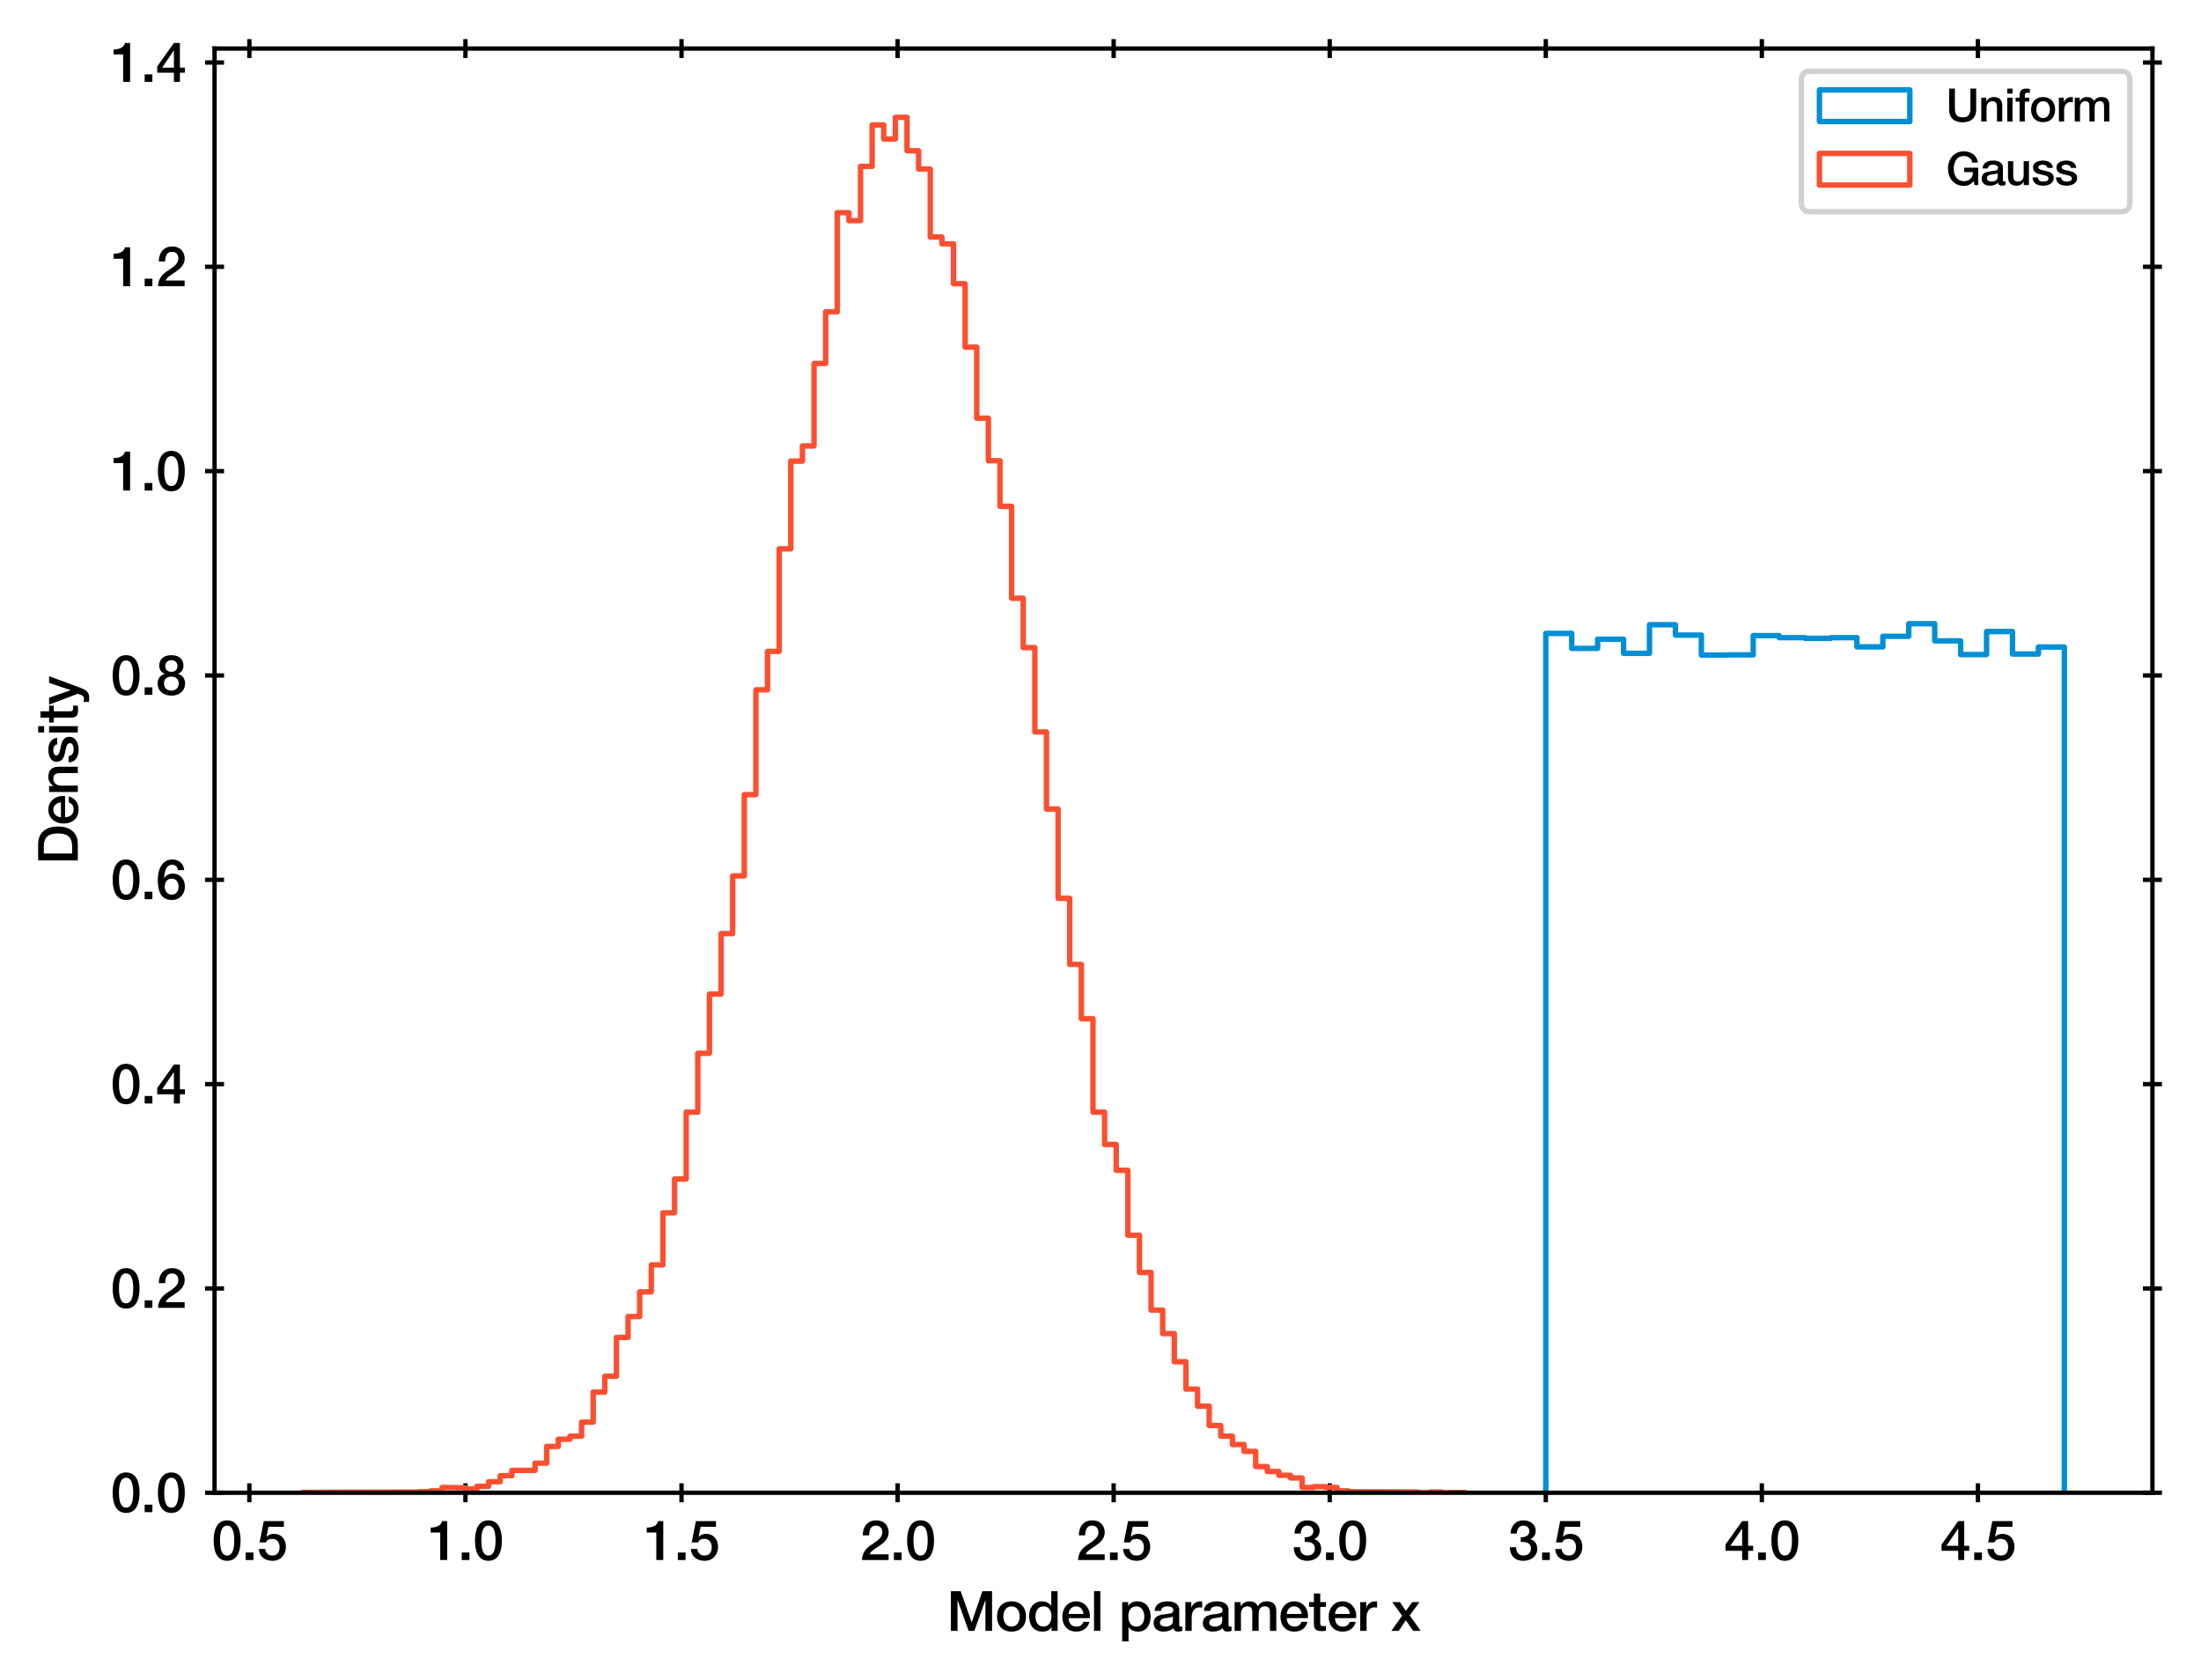 <?xml version="1.0" encoding="utf-8" standalone="no"?>
<!DOCTYPE svg PUBLIC "-//W3C//DTD SVG 1.1//EN"
  "http://www.w3.org/Graphics/SVG/1.1/DTD/svg11.dtd">
<svg height="309.612pt" version="1.1" viewBox="0 0 405.609 309.612" width="405.609pt" xmlns="http://www.w3.org/2000/svg" xmlns:xlink="http://www.w3.org/1999/xlink">
 <defs>
  <style type="text/css">*{stroke-linecap:butt;stroke-linejoin:round;}</style>
 </defs>
 <g id="figure_1">
  <g id="patch_1">
   <path d="M 0 309.612 
L 405.609 309.612 
L 405.609 0 
L 0 0 
z
" style="fill:#ffffff;"/>
  </g>
  <g id="axes_1">
   <g id="patch_2">
    <path d="M 39.539 275.062 
L 396.659 275.062 
L 396.659 8.95 
L 39.539 8.95 
z
" style="fill:#ffffff;"/>
   </g>
   <g id="matplotlib.axis_1">
    <g id="xtick_1">
     <g id="line2d_1">
      <defs>
       <path d="M 0 1.75 
L 0 -1.75 
" id="mb642fbcfe0" style="stroke:#000000;stroke-width:0.8;"/>
      </defs>
      <g>
       <use style="stroke:#000000;stroke-width:0.8;" x="45.957" xlink:href="#mb642fbcfe0" y="275.062"/>
      </g>
     </g>
     <g id="line2d_2">
      <g>
       <use style="stroke:#000000;stroke-width:0.8;" x="45.957" xlink:href="#mb642fbcfe0" y="8.95"/>
      </g>
     </g>
     <g id="text_1">
      <!-- 0.5 -->
      <g transform="translate(39.008 287.453)scale(0.1 -0.1)">
       <defs>
        <path d="M 1779 518 
C 1139 518 960 1306 960 2240 
C 960 3174 1139 3962 1779 3962 
C 2419 3962 2598 3174 2598 2240 
C 2598 1306 2419 518 1779 518 
z
M 1779 4570 
C 493 4570 230 3258 230 2240 
C 230 1222 493 -90 1779 -90 
C 3066 -90 3328 1222 3328 2240 
C 3328 3258 3066 4570 1779 4570 
z
" id="HelveticaNeue-Medium-30" transform="scale(0.016)"/>
        <path d="M 442 0 
L 1331 0 
L 1331 864 
L 442 864 
L 442 0 
z
" id="HelveticaNeue-Medium-2e" transform="scale(0.016)"/>
        <path d="M 307 2029 
L 1037 2029 
C 1152 2342 1453 2438 1760 2438 
C 2349 2438 2611 1997 2611 1504 
C 2611 960 2400 518 1779 518 
C 1306 518 998 794 954 1274 
L 224 1274 
C 256 378 928 -90 1792 -90 
C 2893 -90 3341 800 3341 1517 
C 3341 2374 2829 3014 1939 3014 
C 1638 3014 1312 2893 1114 2675 
L 1101 2688 
L 1331 3827 
L 3104 3827 
L 3104 4480 
L 787 4480 
L 307 2029 
z
" id="HelveticaNeue-Medium-35" transform="scale(0.016)"/>
       </defs>
       <use xlink:href="#HelveticaNeue-Medium-30"/>
       <use x="55.6" xlink:href="#HelveticaNeue-Medium-2e"/>
       <use x="83.4" xlink:href="#HelveticaNeue-Medium-35"/>
      </g>
     </g>
    </g>
    <g id="xtick_2">
     <g id="line2d_3">
      <g>
       <use style="stroke:#000000;stroke-width:0.8;" x="85.775" xlink:href="#mb642fbcfe0" y="275.062"/>
      </g>
     </g>
     <g id="line2d_4">
      <g>
       <use style="stroke:#000000;stroke-width:0.8;" x="85.775" xlink:href="#mb642fbcfe0" y="8.95"/>
      </g>
     </g>
     <g id="text_2">
      <!-- 1.0 -->
      <g transform="translate(78.826 287.453)scale(0.1 -0.1)">
       <defs>
        <path d="M 339 3162 
L 1440 3162 
L 1440 0 
L 2240 0 
L 2240 4480 
L 1645 4480 
C 1536 3942 954 3731 339 3738 
L 339 3162 
z
" id="HelveticaNeue-Medium-31" transform="scale(0.016)"/>
       </defs>
       <use xlink:href="#HelveticaNeue-Medium-31"/>
       <use x="55.6" xlink:href="#HelveticaNeue-Medium-2e"/>
       <use x="83.4" xlink:href="#HelveticaNeue-Medium-30"/>
      </g>
     </g>
    </g>
    <g id="xtick_3">
     <g id="line2d_5">
      <g>
       <use style="stroke:#000000;stroke-width:0.8;" x="125.593" xlink:href="#mb642fbcfe0" y="275.062"/>
      </g>
     </g>
     <g id="line2d_6">
      <g>
       <use style="stroke:#000000;stroke-width:0.8;" x="125.593" xlink:href="#mb642fbcfe0" y="8.95"/>
      </g>
     </g>
     <g id="text_3">
      <!-- 1.5 -->
      <g transform="translate(118.643 287.453)scale(0.1 -0.1)">
       <use xlink:href="#HelveticaNeue-Medium-31"/>
       <use x="55.6" xlink:href="#HelveticaNeue-Medium-2e"/>
       <use x="83.4" xlink:href="#HelveticaNeue-Medium-35"/>
      </g>
     </g>
    </g>
    <g id="xtick_4">
     <g id="line2d_7">
      <g>
       <use style="stroke:#000000;stroke-width:0.8;" x="165.41" xlink:href="#mb642fbcfe0" y="275.062"/>
      </g>
     </g>
     <g id="line2d_8">
      <g>
       <use style="stroke:#000000;stroke-width:0.8;" x="165.41" xlink:href="#mb642fbcfe0" y="8.95"/>
      </g>
     </g>
     <g id="text_4">
      <!-- 2.0 -->
      <g transform="translate(158.461 287.453)scale(0.1 -0.1)">
       <defs>
        <path d="M 3309 653 
L 1126 653 
C 1254 1050 1798 1325 2317 1683 
C 2829 2042 3315 2483 3315 3194 
C 3315 3770 2970 4570 1875 4570 
C 877 4570 333 3834 333 2842 
L 1062 2842 
C 1082 3469 1254 3962 1830 3962 
C 2458 3962 2592 3488 2586 3168 
C 2573 2470 1818 2118 1235 1696 
C 634 1293 256 736 250 0 
L 3309 0 
L 3309 653 
z
" id="HelveticaNeue-Medium-32" transform="scale(0.016)"/>
       </defs>
       <use xlink:href="#HelveticaNeue-Medium-32"/>
       <use x="55.6" xlink:href="#HelveticaNeue-Medium-2e"/>
       <use x="83.4" xlink:href="#HelveticaNeue-Medium-30"/>
      </g>
     </g>
    </g>
    <g id="xtick_5">
     <g id="line2d_9">
      <g>
       <use style="stroke:#000000;stroke-width:0.8;" x="205.228" xlink:href="#mb642fbcfe0" y="275.062"/>
      </g>
     </g>
     <g id="line2d_10">
      <g>
       <use style="stroke:#000000;stroke-width:0.8;" x="205.228" xlink:href="#mb642fbcfe0" y="8.95"/>
      </g>
     </g>
     <g id="text_5">
      <!-- 2.5 -->
      <g transform="translate(198.279 287.453)scale(0.1 -0.1)">
       <use xlink:href="#HelveticaNeue-Medium-32"/>
       <use x="55.6" xlink:href="#HelveticaNeue-Medium-2e"/>
       <use x="83.4" xlink:href="#HelveticaNeue-Medium-35"/>
      </g>
     </g>
    </g>
    <g id="xtick_6">
     <g id="line2d_11">
      <g>
       <use style="stroke:#000000;stroke-width:0.8;" x="245.046" xlink:href="#mb642fbcfe0" y="275.062"/>
      </g>
     </g>
     <g id="line2d_12">
      <g>
       <use style="stroke:#000000;stroke-width:0.8;" x="245.046" xlink:href="#mb642fbcfe0" y="8.95"/>
      </g>
     </g>
     <g id="text_6">
      <!-- 3.0 -->
      <g transform="translate(238.097 287.453)scale(0.1 -0.1)">
       <defs>
        <path d="M 1459 2080 
C 2035 2106 2630 2016 2630 1318 
C 2630 806 2259 518 1773 518 
C 1203 518 909 928 928 1472 
L 198 1472 
C 218 538 736 -90 1773 -90 
C 2630 -90 3360 435 3360 1280 
C 3360 1856 3053 2298 2547 2400 
L 2547 2413 
C 2976 2566 3181 2925 3181 3373 
C 3181 4166 2464 4570 1766 4570 
C 864 4570 320 3917 282 3046 
L 1011 3046 
C 998 3507 1248 3962 1754 3962 
C 2157 3962 2451 3706 2451 3328 
C 2451 2778 1946 2605 1459 2624 
L 1459 2080 
z
" id="HelveticaNeue-Medium-33" transform="scale(0.016)"/>
       </defs>
       <use xlink:href="#HelveticaNeue-Medium-33"/>
       <use x="55.6" xlink:href="#HelveticaNeue-Medium-2e"/>
       <use x="83.4" xlink:href="#HelveticaNeue-Medium-30"/>
      </g>
     </g>
    </g>
    <g id="xtick_7">
     <g id="line2d_13">
      <g>
       <use style="stroke:#000000;stroke-width:0.8;" x="284.864" xlink:href="#mb642fbcfe0" y="275.062"/>
      </g>
     </g>
     <g id="line2d_14">
      <g>
       <use style="stroke:#000000;stroke-width:0.8;" x="284.864" xlink:href="#mb642fbcfe0" y="8.95"/>
      </g>
     </g>
     <g id="text_7">
      <!-- 3.5 -->
      <g transform="translate(277.915 287.453)scale(0.1 -0.1)">
       <use xlink:href="#HelveticaNeue-Medium-33"/>
       <use x="55.6" xlink:href="#HelveticaNeue-Medium-2e"/>
       <use x="83.4" xlink:href="#HelveticaNeue-Medium-35"/>
      </g>
     </g>
    </g>
    <g id="xtick_8">
     <g id="line2d_15">
      <g>
       <use style="stroke:#000000;stroke-width:0.8;" x="324.682" xlink:href="#mb642fbcfe0" y="275.062"/>
      </g>
     </g>
     <g id="line2d_16">
      <g>
       <use style="stroke:#000000;stroke-width:0.8;" x="324.682" xlink:href="#mb642fbcfe0" y="8.95"/>
      </g>
     </g>
     <g id="text_8">
      <!-- 4.0 -->
      <g transform="translate(317.732 287.453)scale(0.1 -0.1)">
       <defs>
        <path d="M 3341 1638 
L 2765 1638 
L 2765 4480 
L 2074 4480 
L 154 1786 
L 154 1062 
L 2074 1062 
L 2074 0 
L 2765 0 
L 2765 1062 
L 3341 1062 
L 3341 1638 
z
M 2061 3610 
L 2074 3610 
L 2074 1638 
L 717 1638 
L 2061 3610 
z
" id="HelveticaNeue-Medium-34" transform="scale(0.016)"/>
       </defs>
       <use xlink:href="#HelveticaNeue-Medium-34"/>
       <use x="55.6" xlink:href="#HelveticaNeue-Medium-2e"/>
       <use x="83.4" xlink:href="#HelveticaNeue-Medium-30"/>
      </g>
     </g>
    </g>
    <g id="xtick_9">
     <g id="line2d_17">
      <g>
       <use style="stroke:#000000;stroke-width:0.8;" x="364.499" xlink:href="#mb642fbcfe0" y="275.062"/>
      </g>
     </g>
     <g id="line2d_18">
      <g>
       <use style="stroke:#000000;stroke-width:0.8;" x="364.499" xlink:href="#mb642fbcfe0" y="8.95"/>
      </g>
     </g>
     <g id="text_9">
      <!-- 4.5 -->
      <g transform="translate(357.55 287.453)scale(0.1 -0.1)">
       <use xlink:href="#HelveticaNeue-Medium-34"/>
       <use x="55.6" xlink:href="#HelveticaNeue-Medium-2e"/>
       <use x="83.4" xlink:href="#HelveticaNeue-Medium-35"/>
      </g>
     </g>
    </g>
    <g id="text_10">
     <!-- Model parameter x -->
     <g transform="translate(174.476 300.503)scale(0.1 -0.1)">
      <defs>
       <path d="M 474 0 
L 1235 0 
L 1235 3526 
L 1248 3526 
L 2515 0 
L 3174 0 
L 4442 3526 
L 4454 3526 
L 4454 0 
L 5216 0 
L 5216 4570 
L 4102 4570 
L 2874 992 
L 2861 992 
L 1600 4570 
L 474 4570 
L 474 0 
z
" id="HelveticaNeue-Medium-4d" transform="scale(0.016)"/>
       <path d="M 1901 486 
C 1248 486 960 1082 960 1658 
C 960 2227 1248 2822 1901 2822 
C 2554 2822 2842 2227 2842 1658 
C 2842 1082 2554 486 1901 486 
z
M 1901 -90 
C 2963 -90 3571 640 3571 1658 
C 3571 2669 2963 3398 1901 3398 
C 838 3398 230 2669 230 1658 
C 230 640 838 -90 1901 -90 
z
" id="HelveticaNeue-Medium-6f" transform="scale(0.016)"/>
       <path d="M 954 1619 
C 954 2214 1197 2822 1882 2822 
C 2445 2822 2797 2387 2797 1658 
C 2797 1082 2522 486 1869 486 
C 1235 486 954 1050 954 1619 
z
M 3501 4570 
L 2771 4570 
L 2771 2880 
L 2758 2880 
C 2534 3245 2074 3398 1658 3398 
C 934 3398 224 2874 224 1677 
C 224 685 730 -90 1773 -90 
C 2189 -90 2605 70 2797 448 
L 2810 448 
L 2810 0 
L 3501 0 
L 3501 4570 
z
" id="HelveticaNeue-Medium-64" transform="scale(0.016)"/>
       <path d="M 3386 1466 
C 3507 2458 2867 3398 1824 3398 
C 838 3398 224 2592 224 1651 
C 224 634 806 -90 1843 -90 
C 2566 -90 3181 314 3341 1037 
L 2650 1037 
C 2522 672 2266 486 1843 486 
C 1235 486 954 947 954 1466 
L 3386 1466 
z
M 954 1946 
C 973 2438 1318 2822 1824 2822 
C 2317 2822 2630 2406 2656 1946 
L 954 1946 
z
" id="HelveticaNeue-Medium-65" transform="scale(0.016)"/>
       <path d="M 403 0 
L 1133 0 
L 1133 4570 
L 403 4570 
L 403 0 
z
" id="HelveticaNeue-Medium-6c" transform="scale(0.016)"/>
       <path id="HelveticaNeue-Medium-20" transform="scale(0.016)"/>
       <path d="M 2950 1651 
C 2950 1075 2701 486 2035 486 
C 1446 486 1107 986 1107 1651 
C 1107 2355 1421 2822 2035 2822 
C 2637 2822 2950 2253 2950 1651 
z
M 403 -1222 
L 1133 -1222 
L 1133 429 
L 1146 429 
C 1376 64 1830 -90 2253 -90 
C 3232 -90 3680 749 3680 1638 
C 3680 2605 3174 3398 2131 3398 
C 1709 3398 1312 3238 1107 2861 
L 1094 2861 
L 1094 3309 
L 403 3309 
L 403 -1222 
z
" id="HelveticaNeue-Medium-70" transform="scale(0.016)"/>
       <path d="M 2426 1114 
C 2426 653 1926 486 1606 486 
C 1350 486 934 582 934 909 
C 934 1293 1216 1408 1530 1459 
C 1850 1517 2202 1510 2426 1658 
L 2426 1114 
z
M 3155 2438 
C 3155 3136 2477 3398 1830 3398 
C 1101 3398 378 3149 326 2298 
L 1056 2298 
C 1088 2656 1376 2822 1786 2822 
C 2080 2822 2470 2752 2470 2374 
C 2470 1946 2003 2003 1478 1907 
C 864 1837 205 1702 205 877 
C 205 230 742 -90 1338 -90 
C 1728 -90 2195 32 2483 314 
C 2541 13 2752 -90 3046 -90 
C 3168 -90 3398 -45 3507 -6 
L 3507 499 
C 3430 486 3373 486 3328 486 
C 3194 486 3155 557 3155 736 
L 3155 2438 
z
" id="HelveticaNeue-Medium-61" transform="scale(0.016)"/>
       <path d="M 384 0 
L 1114 0 
L 1114 1574 
C 1114 2304 1510 2707 2010 2707 
C 2112 2707 2221 2688 2323 2675 
L 2323 3379 
C 2259 3386 2214 3398 2048 3398 
C 1600 3398 1165 3021 1082 2669 
L 1069 2669 
L 1069 3309 
L 384 3309 
L 384 0 
z
" id="HelveticaNeue-Medium-72" transform="scale(0.016)"/>
       <path d="M 384 0 
L 1114 0 
L 1114 1965 
C 1114 2515 1459 2822 1837 2822 
C 2278 2822 2419 2579 2419 2125 
L 2419 0 
L 3149 0 
L 3149 1939 
C 3149 2496 3360 2822 3853 2822 
C 4422 2822 4454 2458 4454 1933 
L 4454 0 
L 5184 0 
L 5184 2285 
C 5184 3091 4774 3398 4077 3398 
C 3597 3398 3283 3187 3040 2848 
C 2893 3226 2515 3398 2112 3398 
C 1587 3398 1312 3174 1094 2848 
L 1075 2848 
L 1075 3309 
L 384 3309 
L 384 0 
z
" id="HelveticaNeue-Medium-6d" transform="scale(0.016)"/>
       <path d="M 51 2765 
L 602 2765 
L 602 813 
C 614 262 755 -32 1517 -32 
C 1677 -32 1830 -6 1990 6 
L 1990 570 
C 1888 544 1786 544 1683 544 
C 1357 544 1331 698 1331 998 
L 1331 2765 
L 1990 2765 
L 1990 3309 
L 1331 3309 
L 1331 4301 
L 602 4301 
L 602 3309 
L 51 3309 
L 51 2765 
z
" id="HelveticaNeue-Medium-74" transform="scale(0.016)"/>
       <path d="M 26 0 
L 883 0 
L 1696 1222 
L 2534 0 
L 3411 0 
L 2144 1779 
L 3270 3309 
L 2426 3309 
L 1702 2291 
L 1011 3309 
L 128 3309 
L 1274 1741 
L 26 0 
z
" id="HelveticaNeue-Medium-78" transform="scale(0.016)"/>
      </defs>
      <use xlink:href="#HelveticaNeue-Medium-4d"/>
      <use x="88.9" xlink:href="#HelveticaNeue-Medium-6f"/>
      <use x="148.2" xlink:href="#HelveticaNeue-Medium-64"/>
      <use x="209.3" xlink:href="#HelveticaNeue-Medium-65"/>
      <use x="264.9" xlink:href="#HelveticaNeue-Medium-6c"/>
      <use x="289" xlink:href="#HelveticaNeue-Medium-20"/>
      <use x="316.8" xlink:href="#HelveticaNeue-Medium-70"/>
      <use x="377.9" xlink:href="#HelveticaNeue-Medium-61"/>
      <use x="433.5" xlink:href="#HelveticaNeue-Medium-72"/>
      <use x="468.7" xlink:href="#HelveticaNeue-Medium-61"/>
      <use x="524.3" xlink:href="#HelveticaNeue-Medium-6d"/>
      <use x="611.3" xlink:href="#HelveticaNeue-Medium-65"/>
      <use x="666.9" xlink:href="#HelveticaNeue-Medium-74"/>
      <use x="700.2" xlink:href="#HelveticaNeue-Medium-65"/>
      <use x="755.8" xlink:href="#HelveticaNeue-Medium-72"/>
      <use x="791" xlink:href="#HelveticaNeue-Medium-20"/>
      <use x="818.8" xlink:href="#HelveticaNeue-Medium-78"/>
     </g>
    </g>
   </g>
   <g id="matplotlib.axis_2">
    <g id="ytick_1">
     <g id="line2d_19">
      <defs>
       <path d="M 1.75 0 
L -1.75 -0 
" id="m7cd2bf6c21" style="stroke:#000000;stroke-width:0.8;"/>
      </defs>
      <g>
       <use style="stroke:#000000;stroke-width:0.8;" x="39.539" xlink:href="#m7cd2bf6c21" y="275.062"/>
      </g>
     </g>
     <g id="line2d_20">
      <g>
       <use style="stroke:#000000;stroke-width:0.8;" x="396.659" xlink:href="#m7cd2bf6c21" y="275.062"/>
      </g>
     </g>
     <g id="text_11">
      <!-- 0.0 -->
      <g transform="translate(20.391 278.632)scale(0.1 -0.1)">
       <use xlink:href="#HelveticaNeue-Medium-30"/>
       <use x="55.6" xlink:href="#HelveticaNeue-Medium-2e"/>
       <use x="83.4" xlink:href="#HelveticaNeue-Medium-30"/>
      </g>
     </g>
    </g>
    <g id="ytick_2">
     <g id="line2d_21">
      <g>
       <use style="stroke:#000000;stroke-width:0.8;" x="39.539" xlink:href="#m7cd2bf6c21" y="237.412"/>
      </g>
     </g>
     <g id="line2d_22">
      <g>
       <use style="stroke:#000000;stroke-width:0.8;" x="396.659" xlink:href="#m7cd2bf6c21" y="237.412"/>
      </g>
     </g>
     <g id="text_12">
      <!-- 0.2 -->
      <g transform="translate(20.391 240.983)scale(0.1 -0.1)">
       <use xlink:href="#HelveticaNeue-Medium-30"/>
       <use x="55.6" xlink:href="#HelveticaNeue-Medium-2e"/>
       <use x="83.4" xlink:href="#HelveticaNeue-Medium-32"/>
      </g>
     </g>
    </g>
    <g id="ytick_3">
     <g id="line2d_23">
      <g>
       <use style="stroke:#000000;stroke-width:0.8;" x="39.539" xlink:href="#m7cd2bf6c21" y="199.763"/>
      </g>
     </g>
     <g id="line2d_24">
      <g>
       <use style="stroke:#000000;stroke-width:0.8;" x="396.659" xlink:href="#m7cd2bf6c21" y="199.763"/>
      </g>
     </g>
     <g id="text_13">
      <!-- 0.4 -->
      <g transform="translate(20.391 203.333)scale(0.1 -0.1)">
       <use xlink:href="#HelveticaNeue-Medium-30"/>
       <use x="55.6" xlink:href="#HelveticaNeue-Medium-2e"/>
       <use x="83.4" xlink:href="#HelveticaNeue-Medium-34"/>
      </g>
     </g>
    </g>
    <g id="ytick_4">
     <g id="line2d_25">
      <g>
       <use style="stroke:#000000;stroke-width:0.8;" x="39.539" xlink:href="#m7cd2bf6c21" y="162.114"/>
      </g>
     </g>
     <g id="line2d_26">
      <g>
       <use style="stroke:#000000;stroke-width:0.8;" x="396.659" xlink:href="#m7cd2bf6c21" y="162.114"/>
      </g>
     </g>
     <g id="text_14">
      <!-- 0.6 -->
      <g transform="translate(20.391 165.684)scale(0.1 -0.1)">
       <defs>
        <path d="M 1824 518 
C 1293 518 1018 966 1018 1453 
C 1018 1946 1293 2368 1824 2368 
C 2349 2368 2611 1933 2611 1453 
C 2611 973 2349 518 1824 518 
z
M 3258 3347 
C 3219 4077 2618 4570 1907 4570 
C 640 4570 218 3322 218 2253 
C 218 947 531 -90 1850 -90 
C 2746 -90 3341 570 3341 1440 
C 3341 2298 2816 2944 1926 2944 
C 1530 2944 1158 2765 960 2413 
L 947 2426 
C 992 3014 1082 3962 1875 3962 
C 2253 3962 2496 3712 2528 3347 
L 3258 3347 
z
" id="HelveticaNeue-Medium-36" transform="scale(0.016)"/>
       </defs>
       <use xlink:href="#HelveticaNeue-Medium-30"/>
       <use x="55.6" xlink:href="#HelveticaNeue-Medium-2e"/>
       <use x="83.4" xlink:href="#HelveticaNeue-Medium-36"/>
      </g>
     </g>
    </g>
    <g id="ytick_5">
     <g id="line2d_27">
      <g>
       <use style="stroke:#000000;stroke-width:0.8;" x="39.539" xlink:href="#m7cd2bf6c21" y="124.464"/>
      </g>
     </g>
     <g id="line2d_28">
      <g>
       <use style="stroke:#000000;stroke-width:0.8;" x="396.659" xlink:href="#m7cd2bf6c21" y="124.464"/>
      </g>
     </g>
     <g id="text_15">
      <!-- 0.8 -->
      <g transform="translate(20.391 128.034)scale(0.1 -0.1)">
       <defs>
        <path d="M 1779 486 
C 1293 486 928 794 928 1318 
C 928 1811 1293 2106 1779 2106 
C 2266 2106 2630 1811 2630 1318 
C 2630 794 2266 486 1779 486 
z
M 1779 -90 
C 2688 -90 3360 442 3360 1318 
C 3360 1882 3040 2285 2541 2413 
L 2541 2426 
C 2944 2579 3174 2912 3174 3347 
C 3174 4109 2669 4570 1779 4570 
C 890 4570 384 4109 384 3347 
C 384 2912 614 2579 1018 2426 
L 1018 2413 
C 518 2285 198 1882 198 1318 
C 198 442 870 -90 1779 -90 
z
M 1779 3994 
C 2170 3994 2483 3750 2483 3309 
C 2483 2886 2182 2650 1779 2650 
C 1376 2650 1075 2886 1075 3309 
C 1075 3750 1389 3994 1779 3994 
z
" id="HelveticaNeue-Medium-38" transform="scale(0.016)"/>
       </defs>
       <use xlink:href="#HelveticaNeue-Medium-30"/>
       <use x="55.6" xlink:href="#HelveticaNeue-Medium-2e"/>
       <use x="83.4" xlink:href="#HelveticaNeue-Medium-38"/>
      </g>
     </g>
    </g>
    <g id="ytick_6">
     <g id="line2d_29">
      <g>
       <use style="stroke:#000000;stroke-width:0.8;" x="39.539" xlink:href="#m7cd2bf6c21" y="86.815"/>
      </g>
     </g>
     <g id="line2d_30">
      <g>
       <use style="stroke:#000000;stroke-width:0.8;" x="396.659" xlink:href="#m7cd2bf6c21" y="86.815"/>
      </g>
     </g>
     <g id="text_16">
      <!-- 1.0 -->
      <g transform="translate(20.391 90.385)scale(0.1 -0.1)">
       <use xlink:href="#HelveticaNeue-Medium-31"/>
       <use x="55.6" xlink:href="#HelveticaNeue-Medium-2e"/>
       <use x="83.4" xlink:href="#HelveticaNeue-Medium-30"/>
      </g>
     </g>
    </g>
    <g id="ytick_7">
     <g id="line2d_31">
      <g>
       <use style="stroke:#000000;stroke-width:0.8;" x="39.539" xlink:href="#m7cd2bf6c21" y="49.165"/>
      </g>
     </g>
     <g id="line2d_32">
      <g>
       <use style="stroke:#000000;stroke-width:0.8;" x="396.659" xlink:href="#m7cd2bf6c21" y="49.165"/>
      </g>
     </g>
     <g id="text_17">
      <!-- 1.2 -->
      <g transform="translate(20.391 52.735)scale(0.1 -0.1)">
       <use xlink:href="#HelveticaNeue-Medium-31"/>
       <use x="55.6" xlink:href="#HelveticaNeue-Medium-2e"/>
       <use x="83.4" xlink:href="#HelveticaNeue-Medium-32"/>
      </g>
     </g>
    </g>
    <g id="ytick_8">
     <g id="line2d_33">
      <g>
       <use style="stroke:#000000;stroke-width:0.8;" x="39.539" xlink:href="#m7cd2bf6c21" y="11.516"/>
      </g>
     </g>
     <g id="line2d_34">
      <g>
       <use style="stroke:#000000;stroke-width:0.8;" x="396.659" xlink:href="#m7cd2bf6c21" y="11.516"/>
      </g>
     </g>
     <g id="text_18">
      <!-- 1.4 -->
      <g transform="translate(20.391 15.086)scale(0.1 -0.1)">
       <use xlink:href="#HelveticaNeue-Medium-31"/>
       <use x="55.6" xlink:href="#HelveticaNeue-Medium-2e"/>
       <use x="83.4" xlink:href="#HelveticaNeue-Medium-34"/>
      </g>
     </g>
    </g>
    <g id="text_19">
     <!-- Density -->
     <g transform="translate(14.341 159.326)rotate(-90)scale(0.1 -0.1)">
      <defs>
       <path d="M 1286 3917 
L 2074 3917 
C 3328 3917 3597 3200 3597 2285 
C 3597 1370 3328 653 2074 653 
L 1286 653 
L 1286 3917 
z
M 486 0 
L 2381 0 
C 3789 0 4397 1024 4397 2285 
C 4397 3546 3789 4570 2381 4570 
L 486 4570 
L 486 0 
z
" id="HelveticaNeue-Medium-44" transform="scale(0.016)"/>
       <path d="M 384 0 
L 1114 0 
L 1114 1952 
C 1114 2438 1427 2822 1914 2822 
C 2342 2822 2547 2598 2560 2080 
L 2560 0 
L 3290 0 
L 3290 2272 
C 3290 3014 2835 3398 2118 3398 
C 1683 3398 1306 3174 1088 2810 
L 1075 2822 
L 1075 3309 
L 384 3309 
L 384 0 
z
" id="HelveticaNeue-Medium-6e" transform="scale(0.016)"/>
       <path d="M 205 1062 
C 218 282 838 -90 1670 -90 
C 2355 -90 3149 198 3149 986 
C 3149 1638 2611 1830 2080 1952 
C 1542 2074 1005 2125 1005 2483 
C 1005 2771 1395 2822 1606 2822 
C 1926 2822 2214 2726 2278 2381 
L 3040 2381 
C 2950 3117 2336 3398 1658 3398 
C 1056 3398 275 3174 275 2451 
C 275 1779 800 1587 1338 1472 
C 1869 1350 2400 1306 2419 922 
C 2438 544 1958 486 1683 486 
C 1293 486 973 640 934 1062 
L 205 1062 
z
" id="HelveticaNeue-Medium-73" transform="scale(0.016)"/>
       <path d="M 403 0 
L 1133 0 
L 1133 3309 
L 403 3309 
L 403 0 
z
M 403 3878 
L 1133 3878 
L 1133 4570 
L 403 4570 
L 403 3878 
z
" id="HelveticaNeue-Medium-69" transform="scale(0.016)"/>
       <path d="M 1274 13 
L 1190 -243 
C 1101 -525 1018 -704 678 -704 
C 563 -704 448 -678 333 -659 
L 333 -1274 
C 499 -1299 666 -1312 838 -1312 
C 1600 -1312 1773 -774 2010 -179 
L 3296 3309 
L 2534 3309 
L 1696 838 
L 1683 838 
L 819 3309 
L 19 3309 
L 1274 13 
z
" id="HelveticaNeue-Medium-79" transform="scale(0.016)"/>
      </defs>
      <use xlink:href="#HelveticaNeue-Medium-44"/>
      <use x="72.2" xlink:href="#HelveticaNeue-Medium-65"/>
      <use x="127.8" xlink:href="#HelveticaNeue-Medium-6e"/>
      <use x="185.2" xlink:href="#HelveticaNeue-Medium-73"/>
      <use x="237.1" xlink:href="#HelveticaNeue-Medium-69"/>
      <use x="261.2" xlink:href="#HelveticaNeue-Medium-74"/>
      <use x="294.5" xlink:href="#HelveticaNeue-Medium-79"/>
     </g>
    </g>
   </g>
   <g id="patch_3">
    <path clip-path="url(#pbe9254cb3b)" d="M 284.864 275.062 
L 284.864 116.713 
L 289.642 116.713 
L 289.642 119.474 
L 294.42 119.474 
L 294.42 117.78 
L 299.199 117.78 
L 299.199 120.384 
L 303.977 120.384 
L 303.977 115.113 
L 308.755 115.113 
L 308.755 117.027 
L 313.533 117.027 
L 313.533 120.698 
L 318.311 120.698 
L 318.311 120.667 
L 323.089 120.667 
L 323.089 117.121 
L 327.867 117.121 
L 327.867 117.498 
L 332.645 117.498 
L 332.645 117.623 
L 337.423 117.623 
L 337.423 117.498 
L 342.201 117.498 
L 342.201 119.192 
L 346.98 119.192 
L 346.98 117.247 
L 351.758 117.247 
L 351.758 114.925 
L 356.536 114.925 
L 356.536 118.094 
L 361.314 118.094 
L 361.314 120.604 
L 366.092 120.604 
L 366.092 116.368 
L 370.87 116.368 
L 370.87 120.51 
L 375.648 120.51 
L 375.648 119.223 
L 380.426 119.223 
L 380.426 275.062 
" style="fill:none;stroke:#008fd5;stroke-linejoin:miter;"/>
   </g>
   <g id="patch_4">
    <path clip-path="url(#pbe9254cb3b)" d="M 55.772 275.062 
L 55.772 274.992 
L 77.19 274.922 
L 77.19 274.852 
L 79.332 274.852 
L 79.332 274.712 
L 81.474 274.712 
L 81.474 274.082 
L 85.758 274.152 
L 85.758 274.362 
L 87.9 274.362 
L 87.9 273.872 
L 90.041 273.872 
L 90.041 273.032 
L 92.183 273.032 
L 92.183 271.912 
L 94.325 271.912 
L 94.325 270.932 
L 98.609 270.932 
L 98.609 269.603 
L 100.751 269.603 
L 100.751 266.523 
L 102.893 266.523 
L 102.893 265.193 
L 105.034 265.193 
L 105.034 264.633 
L 107.176 264.633 
L 107.176 262.044 
L 109.318 262.044 
L 109.318 256.514 
L 111.46 256.514 
L 111.46 253.575 
L 113.602 253.575 
L 113.602 246.435 
L 115.744 246.435 
L 115.744 242.586 
L 117.886 242.586 
L 117.886 238.036 
L 120.027 238.036 
L 120.027 233.067 
L 122.169 233.067 
L 122.169 223.478 
L 124.311 223.478 
L 124.311 217.249 
L 126.453 217.249 
L 126.453 204.93 
L 128.595 204.93 
L 128.595 194.082 
L 130.737 194.082 
L 130.737 183.163 
L 132.879 183.163 
L 132.879 172.034 
L 135.02 172.034 
L 135.02 161.395 
L 137.162 161.395 
L 137.162 146.417 
L 139.304 146.417 
L 139.304 127.1 
L 141.446 127.1 
L 141.446 120.03 
L 143.588 120.03 
L 143.588 101.133 
L 145.73 101.133 
L 145.73 84.965 
L 147.871 84.965 
L 147.871 82.165 
L 150.013 82.165 
L 150.013 66.977 
L 152.155 66.977 
L 152.155 57.458 
L 154.297 57.458 
L 154.297 39.19 
L 156.439 39.19 
L 156.439 40.66 
L 158.581 40.66 
L 158.581 30.651 
L 160.723 30.651 
L 160.723 23.022 
L 162.864 23.022 
L 162.864 25.612 
L 165.006 25.612 
L 165.006 21.622 
L 167.148 21.622 
L 167.148 27.781 
L 169.29 27.781 
L 169.29 31.141 
L 171.432 31.141 
L 171.432 43.669 
L 173.574 43.669 
L 173.574 44.929 
L 175.716 44.929 
L 175.716 52.278 
L 177.857 52.278 
L 177.857 63.967 
L 179.999 63.967 
L 179.999 77.055 
L 182.141 77.055 
L 182.141 84.895 
L 184.283 84.895 
L 184.283 93.294 
L 186.425 93.294 
L 186.425 110.232 
L 188.567 110.232 
L 188.567 119.33 
L 190.709 119.33 
L 190.709 134.869 
L 192.85 134.869 
L 192.85 149.077 
L 194.992 149.077 
L 194.992 165.525 
L 197.134 165.525 
L 197.134 177.704 
L 199.276 177.704 
L 199.276 187.712 
L 201.418 187.712 
L 201.418 204.93 
L 203.56 204.93 
L 203.56 210.88 
L 205.702 210.88 
L 205.702 215.639 
L 207.843 215.639 
L 207.843 227.608 
L 209.985 227.608 
L 209.985 234.467 
L 212.127 234.467 
L 212.127 241.396 
L 214.269 241.396 
L 214.269 245.735 
L 216.411 245.735 
L 216.411 250.915 
L 218.553 250.915 
L 218.553 255.954 
L 220.695 255.954 
L 220.695 259.104 
L 222.836 259.104 
L 222.836 262.673 
L 224.978 262.673 
L 224.978 264.633 
L 227.12 264.633 
L 227.12 266.173 
L 229.262 266.173 
L 229.262 267.433 
L 231.404 267.433 
L 231.404 270.233 
L 233.546 270.233 
L 233.546 271.142 
L 235.687 271.142 
L 235.687 271.842 
L 237.829 271.842 
L 237.829 272.332 
L 239.971 272.332 
L 239.971 274.082 
L 242.113 274.082 
L 242.113 273.942 
L 244.255 273.942 
L 244.255 274.082 
L 246.397 274.082 
L 246.397 274.712 
L 248.539 274.712 
L 248.539 274.852 
L 261.39 274.922 
L 261.39 275.062 
L 263.532 275.062 
L 263.532 274.922 
L 265.673 274.922 
L 265.673 275.062 
L 269.957 274.992 
L 269.957 275.062 
" style="fill:none;stroke:#fc4f30;stroke-linejoin:miter;"/>
   </g>
   <g id="patch_5">
    <path d="M 39.539 275.062 
L 39.539 8.95 
" style="fill:none;stroke:#000000;stroke-linecap:square;stroke-linejoin:miter;stroke-width:0.8;"/>
   </g>
   <g id="patch_6">
    <path d="M 396.659 275.062 
L 396.659 8.95 
" style="fill:none;stroke:#000000;stroke-linecap:square;stroke-linejoin:miter;stroke-width:0.8;"/>
   </g>
   <g id="patch_7">
    <path d="M 39.539 275.062 
L 396.659 275.062 
" style="fill:none;stroke:#000000;stroke-linecap:square;stroke-linejoin:miter;stroke-width:0.8;"/>
   </g>
   <g id="patch_8">
    <path d="M 39.539 8.95 
L 396.659 8.95 
" style="fill:none;stroke:#000000;stroke-linecap:square;stroke-linejoin:miter;stroke-width:0.8;"/>
   </g>
   <g id="legend_1">
    <g id="patch_9">
     <path d="M 333.626 39.021 
L 390.828 39.021 
Q 392.494 39.021 392.494 37.355 
L 392.494 14.781 
Q 392.494 13.115 390.828 13.115 
L 333.626 13.115 
Q 331.96 13.115 331.96 14.781 
L 331.96 37.355 
Q 331.96 39.021 333.626 39.021 
z
" style="fill:#ffffff;opacity:0.9;stroke:#cccccc;stroke-linejoin:miter;"/>
    </g>
    <g id="patch_10">
     <path d="M 335.292 22.395 
L 351.952 22.395 
L 351.952 16.564 
L 335.292 16.564 
z
" style="fill:none;stroke:#008fd5;stroke-linejoin:miter;"/>
    </g>
    <g id="text_20">
     <!-- Uniform -->
     <g transform="translate(358.616 22.395)scale(0.083 -0.083)">
      <defs>
       <path d="M 435 1645 
C 435 474 1184 -109 2310 -109 
C 3437 -109 4186 474 4186 1645 
L 4186 4570 
L 3386 4570 
L 3386 1907 
C 3386 1293 3347 582 2310 582 
C 1274 582 1235 1293 1235 1907 
L 1235 4570 
L 435 4570 
L 435 1645 
z
" id="HelveticaNeue-Medium-55" transform="scale(0.016)"/>
       <path d="M 58 2765 
L 602 2765 
L 602 0 
L 1331 0 
L 1331 2765 
L 1952 2765 
L 1952 3309 
L 1331 3309 
L 1331 3648 
C 1331 3923 1491 3994 1690 3994 
C 1837 3994 1933 3981 2029 3955 
L 2029 4525 
C 1914 4557 1747 4570 1517 4570 
C 1043 4570 602 4429 602 3584 
L 602 3309 
L 58 3309 
L 58 2765 
z
" id="HelveticaNeue-Medium-66" transform="scale(0.016)"/>
      </defs>
      <use xlink:href="#HelveticaNeue-Medium-55"/>
      <use x="72.2" xlink:href="#HelveticaNeue-Medium-6e"/>
      <use x="129.6" xlink:href="#HelveticaNeue-Medium-69"/>
      <use x="153.7" xlink:href="#HelveticaNeue-Medium-66"/>
      <use x="185.2" xlink:href="#HelveticaNeue-Medium-6f"/>
      <use x="244.5" xlink:href="#HelveticaNeue-Medium-72"/>
      <use x="279.7" xlink:href="#HelveticaNeue-Medium-6d"/>
     </g>
    </g>
    <g id="patch_11">
     <path d="M 335.292 34.099 
L 351.952 34.099 
L 351.952 28.268 
L 335.292 28.268 
z
" style="fill:none;stroke:#fc4f30;stroke-linejoin:miter;"/>
    </g>
    <g id="text_21">
     <!-- Gauss -->
     <g transform="translate(358.616 34.099)scale(0.083 -0.083)">
      <defs>
       <path d="M 4474 2406 
L 2528 2406 
L 2528 1798 
L 3744 1798 
C 3731 1024 3283 531 2464 544 
C 1485 544 1075 1408 1075 2285 
C 1075 3162 1485 4026 2464 4026 
C 3040 4026 3565 3718 3642 3117 
L 4422 3117 
C 4301 4147 3462 4678 2464 4678 
C 1094 4678 275 3590 275 2285 
C 275 979 1094 -109 2464 -109 
C 3021 -109 3411 51 3840 538 
L 3962 0 
L 4474 0 
L 4474 2406 
z
" id="HelveticaNeue-Medium-47" transform="scale(0.016)"/>
       <path d="M 3290 3309 
L 2560 3309 
L 2560 1389 
C 2560 877 2355 486 1747 486 
C 1350 486 1114 698 1114 1280 
L 1114 3309 
L 384 3309 
L 384 1210 
C 384 346 755 -90 1619 -90 
C 1984 -90 2381 128 2560 461 
L 2573 461 
L 2573 0 
L 3290 0 
L 3290 3309 
z
" id="HelveticaNeue-Medium-75" transform="scale(0.016)"/>
      </defs>
      <use xlink:href="#HelveticaNeue-Medium-47"/>
      <use x="75.9" xlink:href="#HelveticaNeue-Medium-61"/>
      <use x="131.5" xlink:href="#HelveticaNeue-Medium-75"/>
      <use x="188.9" xlink:href="#HelveticaNeue-Medium-73"/>
      <use x="240.8" xlink:href="#HelveticaNeue-Medium-73"/>
     </g>
    </g>
   </g>
  </g>
 </g>
 <defs>
  <clipPath id="pbe9254cb3b">
   <rect height="266.112" width="357.12" x="39.539" y="8.95"/>
  </clipPath>
 </defs>
</svg>
